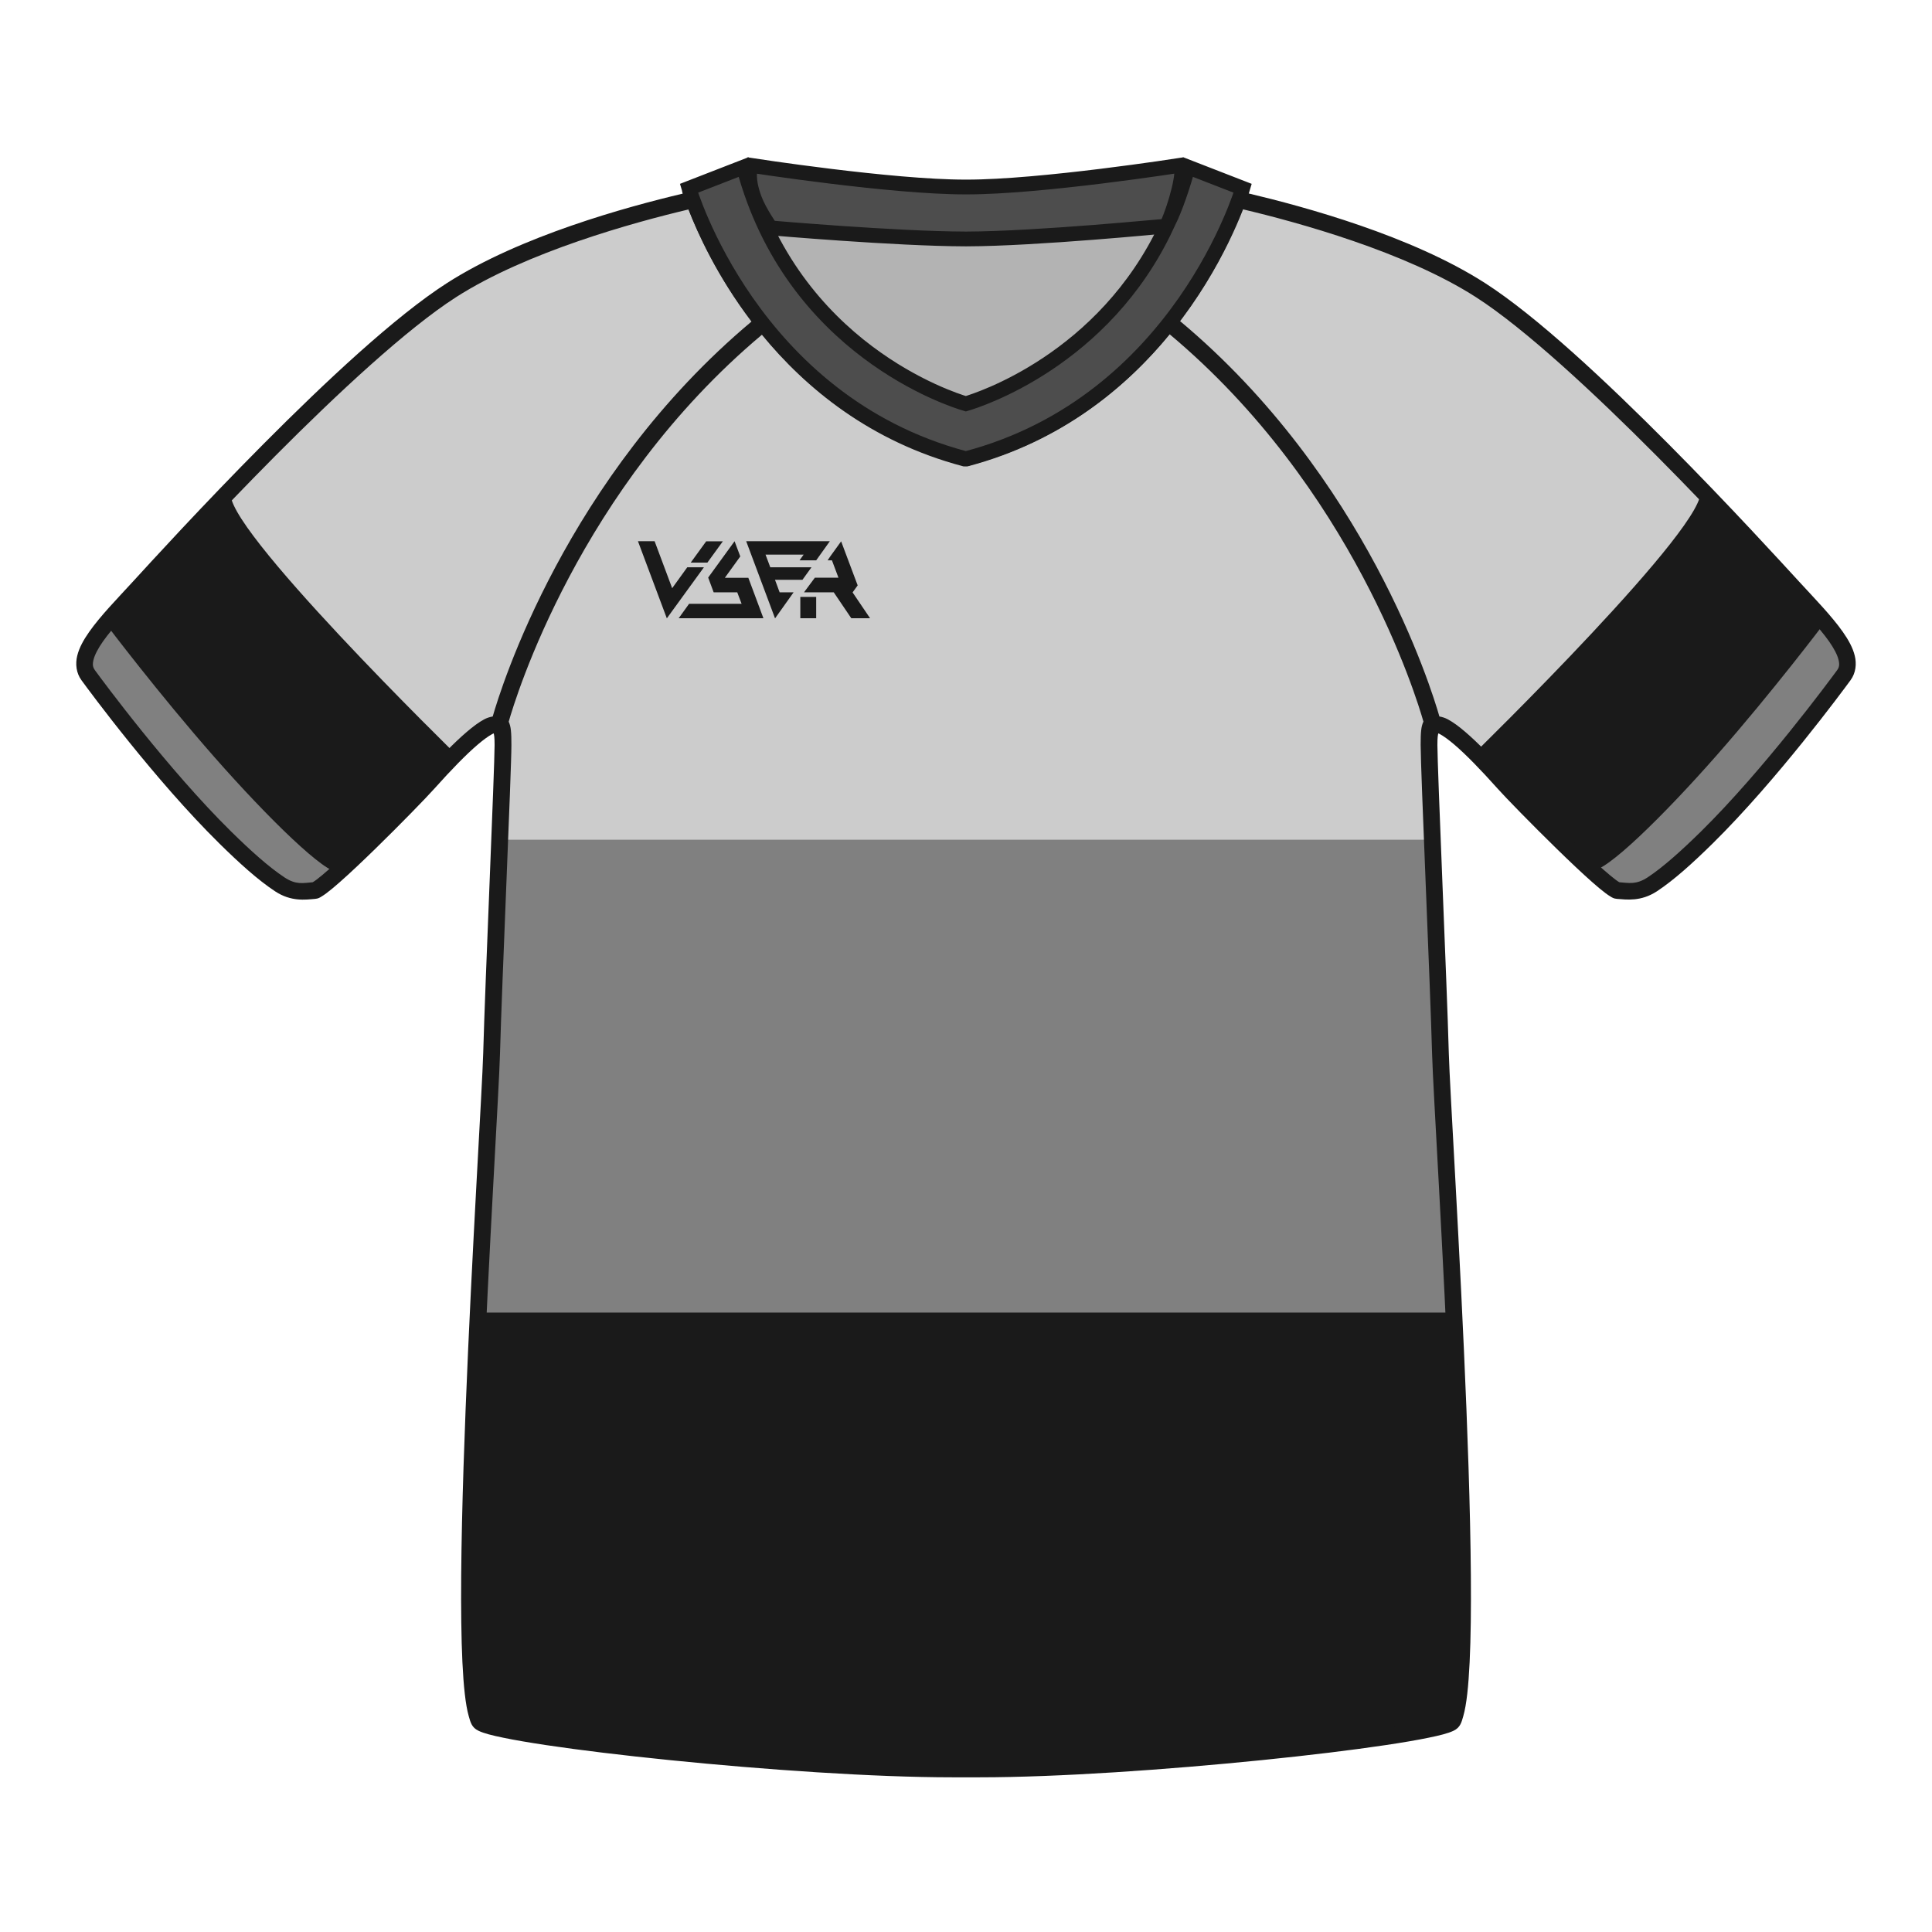 <svg width="152" height="152" viewBox="0 0 152 152" fill="none" xmlns="http://www.w3.org/2000/svg">
<path d="M60.256 18.206L76.237 19.26L91.663 17.983L88.056 24.42L80.233 30.524L75.903 32.133L67.859 27.916L62.642 22.645L60.256 18.206Z" fill="#B3B3B3"/>
<path d="M97.654 15.345L92.106 25.444L100.097 33.546L108.197 45.532L112.749 56.741L117.077 60.07L135.276 39.761L125.067 29.884L116.188 22.559L106.977 18.231L97.654 15.345Z" fill="#CCCCCC"/>
<path d="M143.311 48.569L145.665 52.022L139.583 60.615L131.422 68.62L128.205 70.425L125.144 68.502L143.311 48.569Z" fill="#808080"/>
<path d="M133.746 38.531L143.528 49.029C143.528 49.029 139.483 54.395 135.064 59.419C130.844 64.218 126.266 68.69 125.273 68.451C123.303 67.977 115.91 59.347 115.91 59.347C115.91 59.347 134.801 40.917 133.746 38.531Z" fill="#1A1A1A"/>
<path d="M54.307 15.499L59.857 25.599L51.866 33.7L43.764 45.686L39.214 56.895L34.887 60.225L16.685 39.915L26.896 30.038L35.773 22.713L44.986 18.385L54.307 15.499Z" fill="#CCCCCC"/>
<path d="M8.65 48.724L6.296 52.177L12.378 60.77L20.539 68.774L23.756 70.579L26.817 68.656L8.65 48.724Z" fill="#808080"/>
<path d="M18.192 38.685L8.407 49.183C8.407 49.183 12.455 54.549 16.874 59.573C21.094 64.371 25.669 68.844 26.665 68.604C28.634 68.131 36.025 59.501 36.025 59.501C36.025 59.501 17.137 41.071 18.192 38.685Z" fill="#1A1A1A"/>
<path d="M59.929 25.812L49.491 36.641L44.312 44.96L39.289 56.731L39.212 66.383H112.744L112.508 55.004L103.64 37.818L92.26 25.419L85.198 32.011L76.174 36.17L66.52 31.776L59.929 25.812Z" fill="#CCCCCC"/>
<path d="M37.486 102.265H114.408L115.406 131.208L114.741 135.537L97.428 138.089L72.346 139.31L48.708 137.645L37.719 135.647L36.721 126.769L37.486 102.265Z" fill="#1A1A1A"/>
<path d="M39.189 66.064H113.073L114.468 103.265H37.56L39.189 66.064Z" fill="#808080"/>
<path d="M50.191 42.581L52.461 48.642V48.651L55.381 44.631H54.071L52.883 46.276L51.502 42.581H50.191ZM57.792 42.581L55.716 45.44L56.147 46.601H58.003L58.347 47.507H54.212L53.394 48.642H60.062V48.642L59.64 47.507L58.875 45.457H57.028L58.242 43.777L57.792 42.581ZM58.707 42.581L60.977 48.651L62.437 46.601H61.337L61.117 46.003L60.972 45.616H63.132L63.844 44.631H60.602L60.229 43.636H63.211L63.23 43.627L62.903 44.085H64.213L65.287 42.581H58.707ZM55.558 42.59L54.344 44.261H55.655L56.869 42.59H55.558ZM66.176 42.59L65.331 43.76L65.111 44.085H65.453L65.965 45.449H64.109L63.255 46.601H65.595L66.976 48.642H68.454L67.073 46.601H67.082L67.478 46.055L67.249 45.449L66.176 42.59ZM62.965 46.962V48.642H64.213V46.962H62.965Z" fill="#1A1A1A"/>
<path d="M60.629 17.93C60.629 17.93 70.476 18.787 75.963 18.8C75.977 18.8 75.989 18.799 76.003 18.799C76.017 18.799 76.029 18.8 76.043 18.8C81.523 18.787 91.76 17.781 91.786 17.779C86.854 28.344 76.971 31.477 75.987 31.765C74.869 31.439 62.324 27.463 58.506 13.141L54.205 14.813C54.205 14.813 59.105 31.597 75.889 36.066H76.082C92.868 31.597 97.768 14.813 97.768 14.813L93.466 13.141C93.109 14.484 92.465 16.45 91.868 17.588C92.495 16.19 93.249 13.429 92.887 13C92.887 13 81.861 14.723 76.043 14.712C76.029 14.712 76.017 14.713 76.003 14.713C75.989 14.713 75.977 14.712 75.963 14.712C70.145 14.723 59.11 13.013 59.11 13.013C59.11 13.013 58.662 13.807 59.367 15.671C59.744 16.666 60.629 17.93 60.629 17.93Z" fill="#4D4D4D" stroke="#1A1A1A" stroke-width="1.163"/>
<path d="M54.691 14.751L53.662 15.053C53.662 15.053 53.712 15.201 53.721 15.231C49.281 16.284 40.953 18.563 35.171 22.267C31.092 24.882 25.589 30.044 20.743 34.917C15.896 39.79 11.73 44.369 10.471 45.742C9.218 47.109 7.91 48.444 7.022 49.706C6.579 50.337 6.233 50.95 6.076 51.591C5.92 52.231 5.992 52.943 6.404 53.507V53.509C7.054 54.402 12.185 61.36 17.25 66.353V66.354C18.836 67.914 20.289 69.231 21.651 70.129C22.9 70.951 24.026 70.786 24.789 70.72C25.055 70.697 25.154 70.617 25.285 70.541C25.415 70.465 25.547 70.373 25.694 70.263C25.988 70.043 26.338 69.75 26.736 69.399C27.533 68.697 28.517 67.765 29.514 66.793C31.509 64.847 33.534 62.764 34.197 62.022V62.022C35.493 60.573 36.661 59.371 37.577 58.588C38.035 58.196 38.434 57.91 38.722 57.755C38.821 57.702 38.784 57.723 38.847 57.704C38.872 57.856 38.912 57.947 38.912 58.617C38.912 59.509 38.726 64.25 38.52 69.38C38.315 74.511 38.091 80.088 38.016 82.87C37.943 85.566 37.119 98.494 36.633 110.834C36.389 117.004 36.23 123.038 36.291 127.623C36.321 129.916 36.406 131.843 36.568 133.266C36.649 133.978 36.747 134.561 36.881 135.027C37.016 135.493 37.108 135.915 37.646 136.168V136.169C38.093 136.38 38.718 136.534 39.611 136.718C40.504 136.903 41.637 137.097 42.959 137.295C45.603 137.691 49.005 138.104 52.711 138.479C60.123 139.23 68.743 139.83 74.926 139.83H77.072C83.257 139.83 91.877 139.227 99.292 138.476C102.999 138.1 106.4 137.687 109.044 137.291C110.366 137.093 111.498 136.9 112.389 136.716C113.283 136.532 113.906 136.379 114.354 136.169C114.892 135.916 114.986 135.494 115.121 135.027C115.256 134.561 115.354 133.978 115.436 133.267C115.597 131.844 115.683 129.916 115.714 127.623C115.774 123.038 115.616 117.003 115.371 110.833C114.883 98.493 114.057 85.564 113.985 82.87C113.91 80.087 113.684 74.509 113.479 69.377C113.273 64.245 113.087 59.504 113.087 58.617C113.087 57.948 113.129 57.855 113.154 57.703C113.217 57.722 113.18 57.702 113.283 57.755C113.57 57.91 113.969 58.196 114.426 58.587C115.343 59.37 116.507 60.572 117.804 62.021V62.023C118.467 62.761 120.494 64.847 122.489 66.792C123.485 67.764 124.467 68.696 125.263 69.398C125.662 69.749 126.012 70.043 126.306 70.263C126.453 70.373 126.583 70.464 126.714 70.54C126.845 70.617 126.945 70.696 127.211 70.719H127.213L127.218 70.72C127.974 70.777 129.096 70.943 130.344 70.131L130.346 70.13L130.349 70.129C131.711 69.23 133.165 67.913 134.751 66.353V66.353C139.816 61.358 144.953 54.382 145.595 53.51V53.508C146.008 52.944 146.08 52.232 145.924 51.591C145.768 50.95 145.422 50.336 144.979 49.705C144.09 48.444 142.784 47.108 141.528 45.741V45.74C140.266 44.369 136.097 39.789 131.252 34.917C126.406 30.044 120.905 24.882 116.831 22.267C111.027 18.541 102.618 16.258 98.197 15.21C98.204 15.186 98.249 15.052 98.249 15.052L97.222 14.751C97.222 14.751 92.407 31.211 75.957 35.62H75.95C59.502 31.211 54.688 14.751 54.688 14.751L54.691 14.751ZM97.756 16.46C102.086 17.484 110.553 19.804 116.119 23.378C119.98 25.856 125.498 31 130.318 35.848C135.14 40.696 139.288 45.252 140.56 46.634C141.831 48.02 143.119 49.349 143.903 50.465C144.295 51.023 144.554 51.526 144.645 51.905C144.738 52.283 144.706 52.494 144.533 52.73C143.891 53.602 138.773 60.538 133.829 65.413C132.266 66.948 130.852 68.217 129.63 69.025C128.717 69.617 128.186 69.47 127.332 69.404C127.455 69.418 127.439 69.433 127.383 69.4C127.322 69.365 127.222 69.298 127.101 69.207C126.856 69.024 126.524 68.747 126.139 68.409C125.374 67.734 124.401 66.812 123.412 65.848C121.438 63.921 119.385 61.804 118.788 61.142L118.786 61.141C117.472 59.67 116.285 58.44 115.284 57.585C114.785 57.157 114.334 56.822 113.907 56.593C113.693 56.478 113.471 56.409 113.245 56.369C112.613 54.16 107.475 37.492 92.829 25.252C95.528 21.681 97.049 18.29 97.756 16.46V16.46ZM54.166 16.48C54.879 18.324 56.412 21.727 59.123 25.3C44.52 37.54 39.394 54.169 38.765 56.369C38.536 56.409 38.313 56.477 38.099 56.592C37.672 56.821 37.221 57.156 36.721 57.584C35.719 58.439 34.53 59.669 33.213 61.141V61.142C32.627 61.798 30.57 63.919 28.594 65.847C27.605 66.811 26.631 67.733 25.864 68.408C25.481 68.746 25.148 69.023 24.904 69.206C24.782 69.297 24.681 69.364 24.621 69.399C24.561 69.435 24.511 69.418 24.675 69.404C23.82 69.478 23.293 69.629 22.378 69.027V69.026C21.154 68.218 19.739 66.948 18.176 65.412C13.231 60.536 8.089 53.581 7.47 52.73V52.729C7.298 52.493 7.266 52.283 7.358 51.904C7.451 51.525 7.71 51.022 8.102 50.464C8.886 49.348 10.173 48.019 11.444 46.632C12.71 45.252 16.857 40.694 21.678 35.847C26.5 30.999 32.019 25.855 35.884 23.377C41.433 19.822 49.821 17.508 54.168 16.479L54.166 16.48ZM92.012 26.289C106.449 38.373 111.46 54.908 111.99 56.779C111.987 56.785 111.978 56.791 111.976 56.797C111.805 57.181 111.77 57.611 111.77 58.617C111.77 59.673 111.957 64.297 112.162 69.429C112.368 74.561 112.594 80.146 112.669 82.905C112.746 85.752 113.567 98.568 114.054 110.885C114.297 117.044 114.456 123.066 114.395 127.605C114.365 129.875 114.278 131.776 114.127 133.116C114.05 133.787 113.954 134.318 113.854 134.659C113.756 135 113.574 135.076 113.795 134.973V134.974C113.607 135.063 112.981 135.247 112.127 135.423C111.271 135.599 110.158 135.79 108.852 135.985C106.239 136.377 102.851 136.788 99.16 137.162C91.779 137.911 83.172 138.51 77.076 138.51H74.93C68.831 138.51 60.227 137.913 52.847 137.166C49.157 136.792 45.77 136.381 43.157 135.989C41.85 135.793 40.737 135.602 39.881 135.425C39.026 135.249 38.401 135.064 38.211 134.974V134.974C38.432 135.078 38.251 135.001 38.152 134.66C38.054 134.319 37.958 133.787 37.882 133.117C37.729 131.776 37.643 129.875 37.613 127.605C37.553 123.066 37.711 117.044 37.954 110.885C38.44 98.567 39.261 85.752 39.337 82.905C39.412 80.146 39.637 74.564 39.842 69.433C40.048 64.302 40.235 59.677 40.235 58.617C40.235 57.607 40.201 57.178 40.028 56.793C40.026 56.79 40.022 56.787 40.021 56.784C40.544 54.941 45.539 38.426 59.944 26.336C63.38 30.529 68.453 34.737 75.725 36.673C75.725 36.673 75.77 36.689 75.793 36.692C75.903 36.707 76.127 36.692 76.127 36.692L76.194 36.673C83.497 34.73 88.58 30.498 92.014 26.289H92.012Z" fill="#1A1A1A"/>
</svg>
